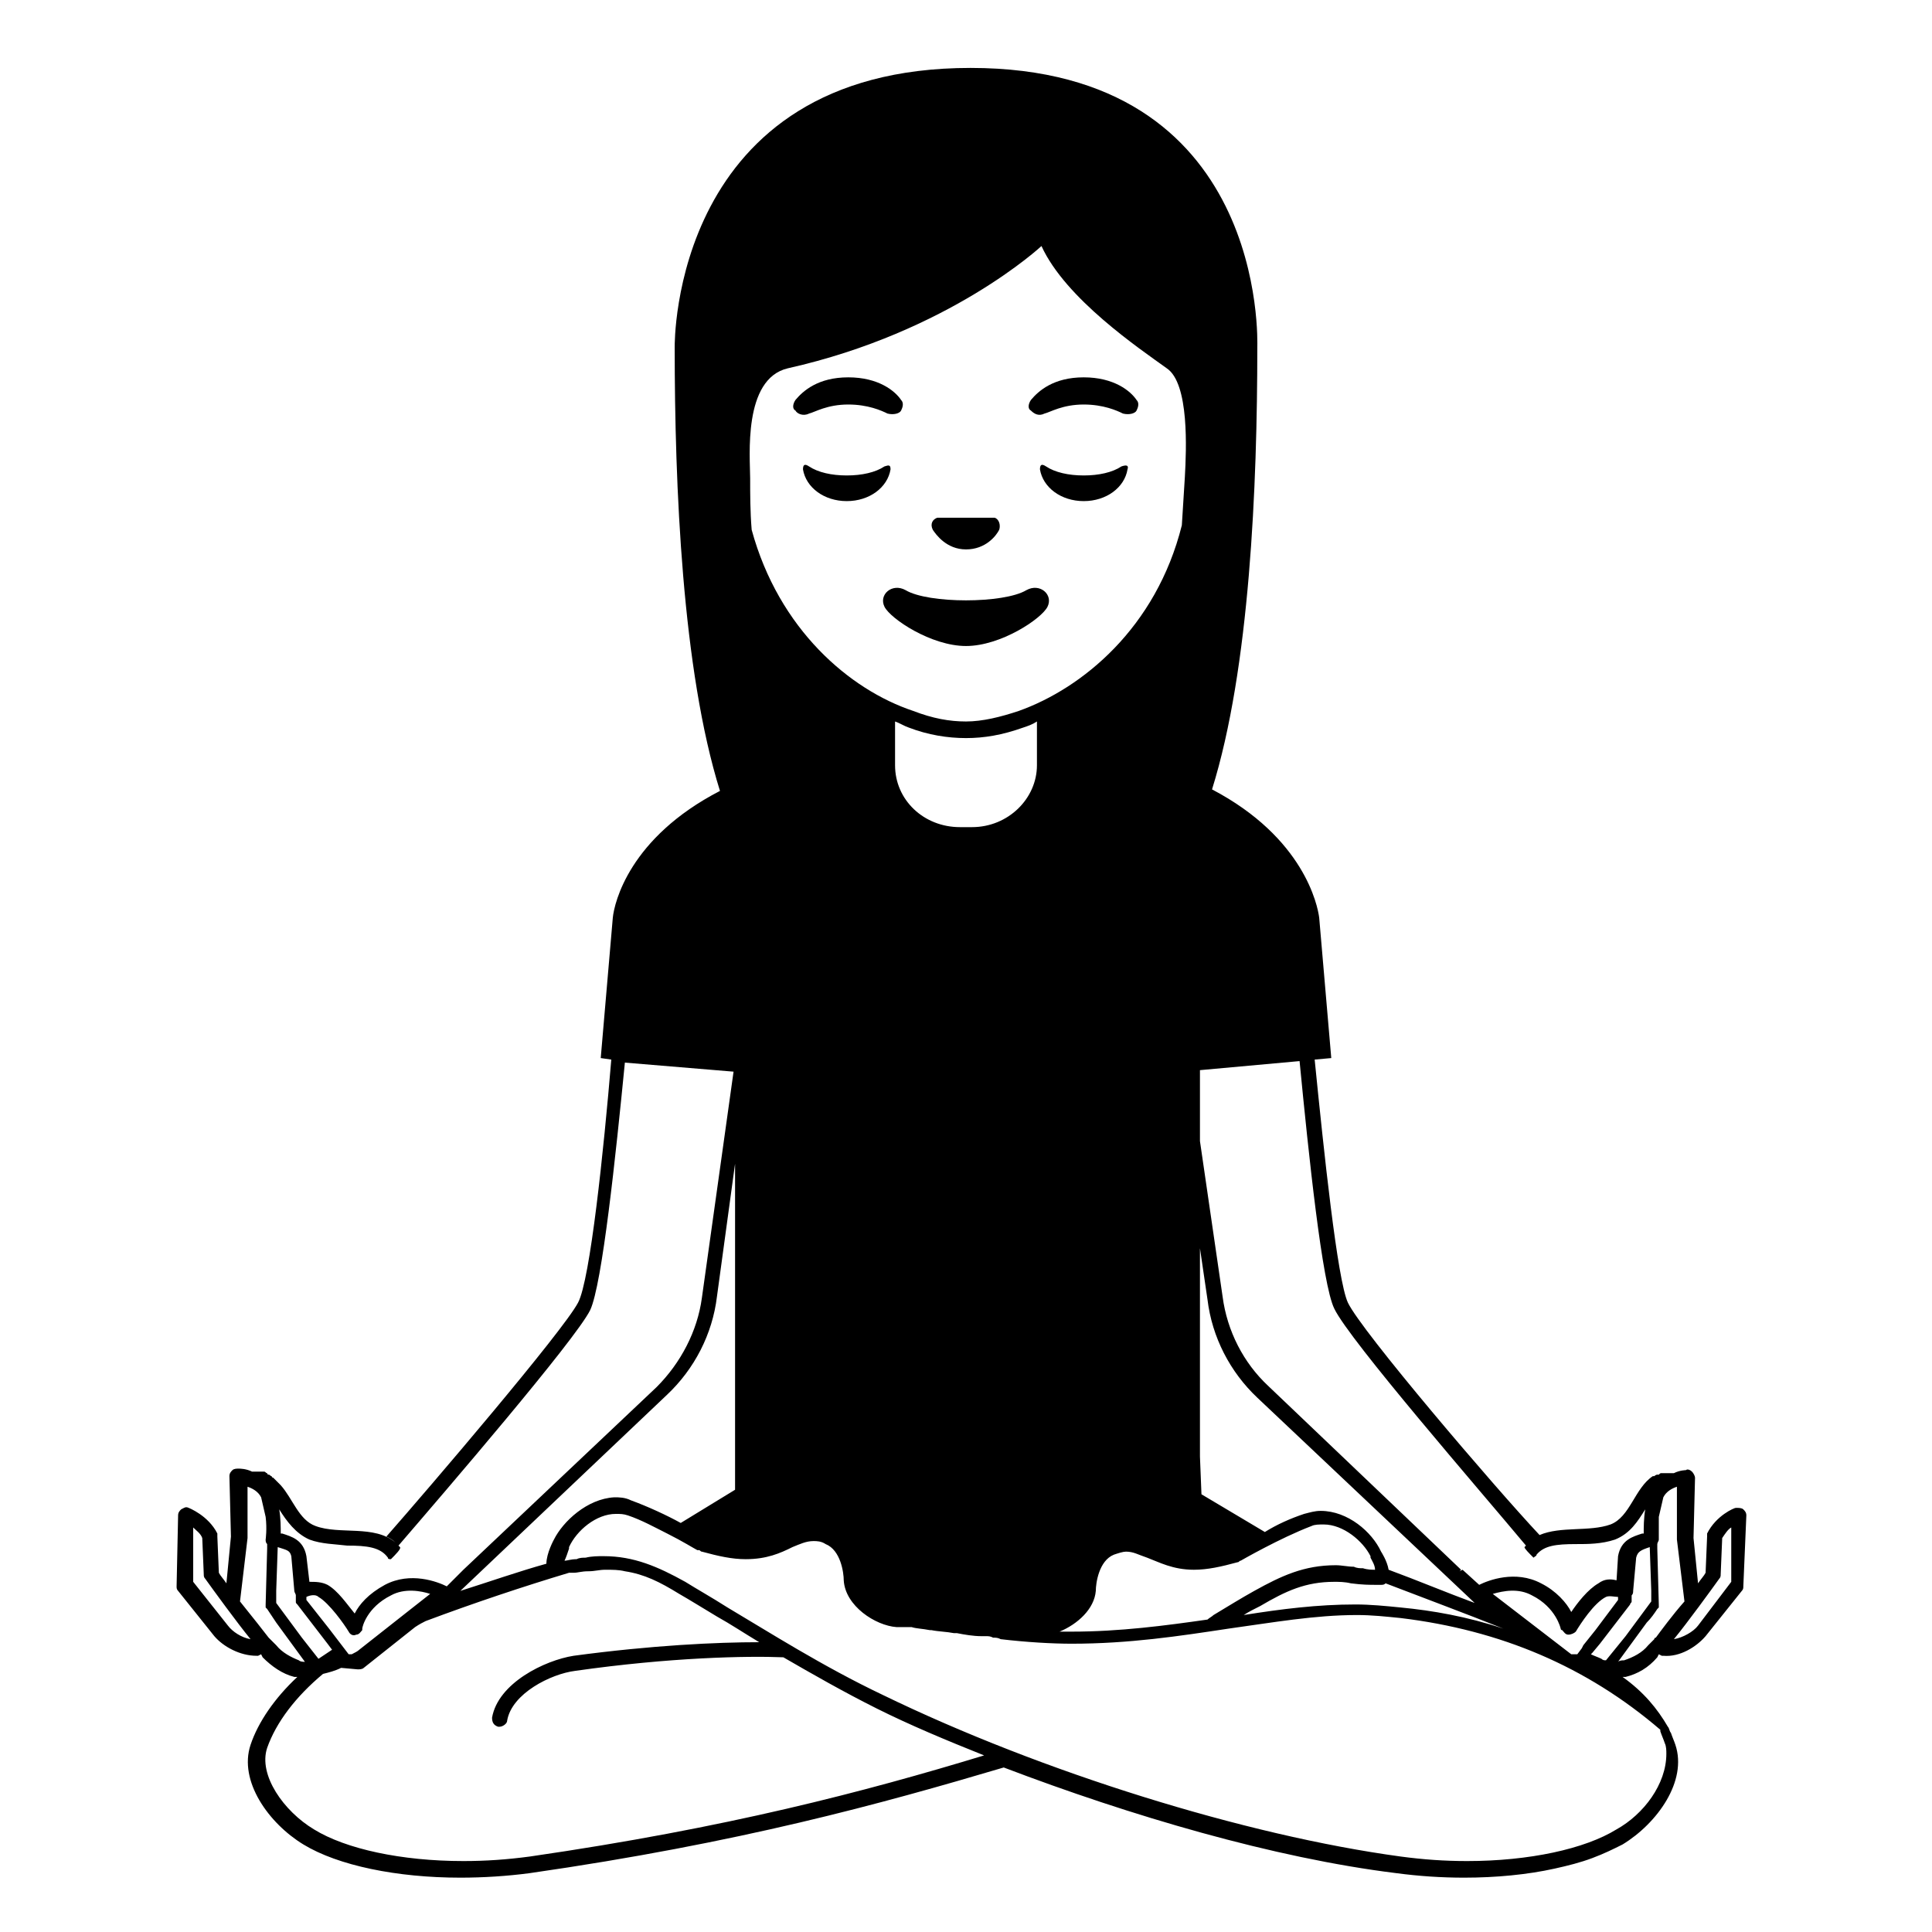 <svg viewBox="0 0 128 128" xmlns="http://www.w3.org/2000/svg">
  <g>
    <path d="M115.7,100.4c0-0.2-0.1-0.3-0.2-0.4c-0.1-0.1-0.3-0.1-0.5-0.1c-0.1,0-1.3,0.5-1.9,1.7c0,0.1,0,0.1,0,0.2l-0.1,2.4 c-0.1,0.2-0.3,0.4-0.5,0.7l-0.3-3l0.1-4c0-0.1-0.1-0.3-0.2-0.4s-0.3-0.2-0.4-0.1c0,0-0.4,0-0.8,0.2c0,0-0.1,0-0.1,0c0,0,0,0-0.1,0 c0.1,0,0.1,0,0.2,0h0c-0.1,0-0.1,0-0.2,0c-0.1,0-0.2,0-0.2,0c-0.1,0-0.1,0-0.2,0c-0.1,0-0.1,0-0.2,0c-0.1,0-0.1,0-0.2,0.1 c0,0-0.1,0-0.1,0c-0.1,0-0.2,0.1-0.2,0.1c0,0,0,0-0.1,0c-1.2,0.8-1.5,2.7-2.8,3.2c-1.4,0.5-3.3,0.1-4.7,0.7c0,0,0,0,0,0 C99,98.5,90.2,88.2,89.3,86.3c-0.7-1.5-1.6-10.1-2.2-16.1l1.1-0.1l-0.8-9.3c-0.1-0.8-1-5.3-7.1-8.5c2.5-8,3-20.1,3-29.3 c0-0.3,0.7-18.5-19-18.5C44.5,4.5,44.7,22.8,44.7,23c0,9.2,0.5,21.4,3,29.4c-6,3.1-7,7.4-7.1,8.4l-0.8,9.3l0.7,0.1 c-0.5,6-1.4,14.6-2.2,16.1c-1,1.9-9.8,12.2-12.7,15.5c0.2,0.1,0.4,0.2,0.6,0.4c-1.4-1.2-3.7-0.5-5.3-1.1c-1.1-0.4-1.5-1.8-2.3-2.7 c0,0,0,0,0,0c-0.1-0.1-0.1-0.1-0.2-0.2c0,0,0,0-0.1-0.1c-0.1-0.1-0.1-0.1-0.2-0.2c0,0-0.1,0-0.1-0.1c-0.1,0-0.1-0.1-0.2-0.1 c0,0-0.1,0-0.1-0.1c-0.1,0-0.1-0.1-0.2-0.1c-0.1,0-0.1,0-0.2,0c-0.1,0-0.1,0-0.2,0c-0.1,0-0.1,0-0.2,0c-0.1,0-0.1,0-0.2,0 c-0.4-0.2-0.8-0.2-0.9-0.2c-0.1,0-0.3,0-0.4,0.1s-0.2,0.2-0.2,0.4l0.1,4l-0.3,3.1c-0.2-0.3-0.4-0.5-0.5-0.7l-0.1-2.4 c0-0.1,0-0.1,0-0.2c-0.6-1.2-1.9-1.7-1.9-1.7c-0.2-0.1-0.3,0-0.5,0.1c-0.1,0.1-0.2,0.2-0.2,0.4l-0.1,4.7c0,0.1,0,0.2,0.1,0.3l2.4,3 c0.6,0.7,1.7,1.3,2.8,1.3c0.1,0,0.1,0,0.1,0l0.2-0.1l0.1,0.2c0.6,0.6,1.3,1.1,2.1,1.3c0.1,0,0.1,0,0.2,0c-1.5,1.4-2.6,3-3.1,4.5 c-0.8,2.4,1.2,5.2,3.5,6.6c2.3,1.4,6.2,2.2,10.4,2.2c1.5,0,3.1-0.1,4.6-0.3c13.9-2,23.3-4.6,31.4-7c8.4,3.2,17.9,6,26,7 c1.5,0.2,3,0.3,4.5,0.3c2.1,0,4.2-0.2,6-0.6c0.9-0.2,1.7-0.4,2.5-0.7c0.8-0.3,1.4-0.6,2-0.9c2.3-1.4,4.3-4.2,3.5-6.6 c-0.1-0.3-0.2-0.5-0.3-0.8c-0.1-0.1-0.1-0.3-0.2-0.4c0,0,0,0,0,0c0,0,0,0,0,0c-0.7-1.2-1.6-2.3-3-3.3c0.1,0,0.2,0,0.2,0 c0.8-0.2,1.5-0.6,2.1-1.3l0.1-0.2l0.2,0.1c0,0,0.1,0,0.1,0c1.1,0.1,2.2-0.6,2.8-1.3l2.4-3c0.1-0.1,0.1-0.2,0.1-0.3L115.7,100.4z M106.4,110c-0.1,0-0.2,0-0.3-0.1c-0.2-0.1-0.5-0.2-0.7-0.3c0,0,0,0,0,0l0.1-0.1l0.5-0.6l1-1.3l1-1.3c0-0.1,0.1-0.1,0.1-0.2l0-0.4 c0.1-0.1,0.1-0.2,0.1-0.3l0.2-2.2c0.1-0.4,0.3-0.5,0.9-0.7c0,0,0,0,0,0l0.1,2.9l0,0.7l-1.7,2.3L106.4,110z M36.7,102 c0,0-0.5,0.9-0.5,1.6c-1.8,0.5-3.8,1.2-5.7,1.8l13.7-13c1.8-1.7,3-4,3.3-6.5l1.2-8.8v18.2c0,0,0,0,0,0v3.4l-3.6,2.2 c-0.9-0.5-2.2-1.1-3.3-1.5c-0.4-0.2-0.8-0.2-1.1-0.2C38.9,99.3,37.3,100.8,36.7,102z M23.3,109.6l-0.2,0l-1.3-1.7l-1.5-1.9l0-0.2 c0.2-0.1,0.6-0.2,0.8,0c0.7,0.4,1.7,1.8,2,2.3c0,0,0,0,0,0c0.1,0.2,0.3,0.3,0.5,0.2c0.2,0,0.3-0.2,0.4-0.3c0,0,0,0,0-0.1 c0-0.1,0.3-1.4,1.9-2.2c0.9-0.5,2-0.3,2.6-0.1l-1.4,1.1l-3.3,2.6C23.7,109.4,23.5,109.5,23.3,109.6z M18.3,105.4l0.1-2.9 c0,0,0,0,0,0c0.6,0.2,0.8,0.2,0.9,0.6l0.2,2.3c0,0.1,0.1,0.2,0.1,0.3l0,0.4c0,0.1,0,0.1,0.1,0.2l1,1.3l1,1.3l0.3,0.4 c-0.3,0.2-0.6,0.4-0.9,0.6l-1.1-1.4l-1.7-2.3L18.3,105.4z M104.9,109l-0.1,0.2l-0.3,0.4l-0.4,0l-2.6-2l-2.6-2 c0.7-0.2,1.7-0.4,2.6,0.1c1.6,0.8,1.9,2.2,1.9,2.2c0,0,0,0.1,0.1,0.1c0.1,0.1,0.2,0.3,0.4,0.3c0.2,0,0.4-0.1,0.5-0.2c0,0,0,0,0,0 c0.3-0.5,1.2-1.9,2-2.3c0.2-0.1,0.6,0,0.8,0l0,0.2l-1.5,2L104.9,109z M97.7,106.2c-1.9-0.7-3.8-1.5-5.7-2.2 c-0.1-0.6-0.5-1.2-0.5-1.2c-0.6-1.3-2.2-2.7-4-2.7c-0.4,0-0.7,0.1-1.1,0.2c-0.9,0.3-1.8,0.7-2.6,1.2l-4.2-2.5l-0.1-2.5V82.7 l0.5,3.4c0.3,2.5,1.5,4.8,3.3,6.5L97.7,106.2z M49.8,35.1c-0.1-1.2-0.1-2.4-0.1-3.4c0-1.4-0.5-6.6,2.5-7.3C62.9,22,69,16.3,69,16.3 c1.6,3.5,6.5,6.8,8.3,8.1c1.5,1,1.3,5.4,1.2,7.2l-0.2,3.2c-1.7,6.8-6.6,10.8-10.8,12.3c-1.2,0.4-2.4,0.7-3.5,0.7s-2.2-0.2-3.5-0.7 C56.3,45.7,51.6,41.7,49.8,35.1z M68.7,50.7c0,2.2-1.9,4.1-4.3,4.1h-0.8c-2.4,0-4.3-1.8-4.3-4.1v-2.9c0.3,0.1,0.6,0.3,0.9,0.4 c1.3,0.5,2.6,0.7,3.8,0.7s2.4-0.2,3.8-0.7c0.3-0.1,0.6-0.2,0.9-0.4V50.7z M72.6,105.4c0-0.5,0.2-2,1.2-2.4c0.3-0.1,0.6-0.2,0.8-0.2 c0.5,0,0.8,0.2,1.4,0.4c0.8,0.3,1.7,0.8,3.1,0.8c0.9,0,1.8-0.2,2.9-0.5c0.1,0,0.1-0.1,0.2-0.1c0,0,2.6-1.5,4.7-2.3 c0.2-0.1,0.5-0.1,0.8-0.1l0,0c1.3,0,2.6,1.1,3.1,2.1c0,0,0,0.1,0,0.1c0.1,0.2,0.3,0.5,0.3,0.8c-0.2,0-0.5,0-0.8-0.1 c-0.2,0-0.4,0-0.6-0.1c-0.4,0-0.8-0.1-1.2-0.1c-2.1,0-3.6,0.7-5.4,1.7c-0.9,0.5-1.7,1-2.7,1.6c-0.1,0.1-0.3,0.2-0.4,0.3 c-2.8,0.4-5.8,0.8-9,0.8c-0.1,0-0.3,0-0.5,0c-0.1,0-0.2,0-0.3,0C71.4,107.6,72.5,106.6,72.6,105.4z M83.5,106.4 c1.7-1,3-1.6,4.9-1.6c0.3,0,0.7,0,1.1,0.1c0.8,0.1,1.2,0.1,1.7,0.1c0.1,0,0.2,0,0.3,0c0.1,0,0.2,0,0.3-0.1c2.6,1,5.3,2,7.8,3 c-2.4-0.8-4.7-1.2-6.8-1.4c-1-0.1-2-0.2-3-0.2c-2.5,0-4.9,0.3-7.4,0.7C82.7,106.8,83.1,106.6,83.5,106.4z M88.4,86.7 c1,2.1,9.7,12.1,12.7,15.7c0,0-0.1,0.1-0.1,0.1c0,0.1,0.3,0.4,0.6,0.7c0.1-0.1,0.2-0.1,0.2-0.2c0.5-0.6,1.3-0.7,2.6-0.7 c0.8,0,1.7,0,2.6-0.3c1-0.4,1.5-1.2,2-2c-0.1,0.6-0.1,1.2-0.1,1.6c0,0,0,0-0.1,0c-0.6,0.2-1.4,0.4-1.6,1.5l-0.1,1.6 c-0.4-0.1-0.8-0.1-1.2,0.2c-0.7,0.4-1.4,1.3-1.8,1.9c-0.3-0.6-1-1.4-2-1.9c-1.7-0.9-3.5-0.2-4.1,0.1l-1.1-1l-0.2,0.1l0.1-0.1 L84,91.8c-1.6-1.5-2.7-3.6-3-5.9l-1.5-10.3v-4.7l6.6-0.6C86.7,76.5,87.6,85.1,88.4,86.7z M20.5,102c0.8,0.3,1.7,0.3,2.5,0.4 c1.3,0,2.2,0.1,2.7,0.8c0,0.1,0.1,0.1,0.2,0.1c0.3-0.3,0.7-0.7,0.6-0.8c-0.1-0.1-0.2-0.2-0.2-0.2c0,0,0.1,0.1,0.1,0.1 c3.1-3.6,11.7-13.6,12.7-15.6c0.8-1.7,1.7-10.3,2.3-16.4l7.2,0.6l-2.1,15c-0.3,2.2-1.4,4.3-3,5.9l-12.8,12.1l0,0l-1.1,1.1 c-0.6-0.3-2.4-1-4.1-0.1c-1.1,0.6-1.7,1.3-2,1.9c-0.5-0.6-1.1-1.5-1.8-1.9c-0.4-0.2-0.8-0.2-1.2-0.2l-0.2-1.7 c-0.2-1.1-1-1.3-1.6-1.5c0,0,0,0-0.1,0c0-0.4,0-1-0.1-1.6C19,100.8,19.6,101.6,20.5,102z M15.1,107.7l-2.3-2.9l0-3.6 c0.2,0.2,0.5,0.4,0.6,0.7l0.1,2.4c0,0.1,0,0.2,0.1,0.3c0.5,0.7,2.1,2.9,3,4C16,108.5,15.4,108.1,15.1,107.7z M18.3,109l-0.4-0.4 c0,0-0.1-0.1-0.1-0.1c-0.3-0.4-1.1-1.4-1.9-2.4l0.5-4.2l0-2.1l0-1.3c0.3,0.1,0.7,0.3,0.9,0.7c0.1,0.4,0.2,0.9,0.3,1.3 c0.1,0.8,0,1.5,0,1.5c0,0.1,0,0.2,0.1,0.3c0,0.1,0,0.2,0,0.3l-0.1,3.7c0,0,0,0.1,0,0.1c0,0,0,0.1,0,0.1l0.1,0.1 c0.2,0.3,0.4,0.6,0.6,0.9l1.9,2.6c-0.1,0-0.3,0-0.4-0.1C19.3,109.8,18.7,109.5,18.3,109z M35.1,123c-1.5,0.2-2.9,0.3-4.4,0.3 c-4.1,0-7.8-0.8-9.9-2.1c-2-1.2-3.7-3.6-3.1-5.4c0.6-1.7,1.9-3.4,3.7-4.9c0.4-0.1,0.8-0.2,1.2-0.4l1.1,0.1c0.1,0,0.3,0,0.4-0.1 l3.4-2.7c0.3-0.2,0.5-0.3,0.7-0.4c3.2-1.2,6.5-2.3,9.5-3.2c0.1,0,0.2,0,0.3,0c0.3,0,0.5-0.1,1-0.1c0.4,0,0.7-0.1,1.1-0.1 c0.5,0,0.9,0,1.3,0.1c1.3,0.2,2.3,0.7,3.6,1.5c0.7,0.4,1.5,0.9,2.5,1.5c0.9,0.5,1.8,1.1,2.8,1.7c-2.8,0-7.1,0.2-12.3,0.9 c-1.9,0.3-5,1.8-5.4,4.1c0,0.3,0.1,0.5,0.4,0.6c0,0,0.1,0,0.1,0c0.2,0,0.5-0.2,0.5-0.4c0.3-1.8,2.9-3.1,4.5-3.3 c6.3-0.9,11.4-1,13.8-0.9c1.9,1.1,4,2.3,6.2,3.4c2.2,1.1,4.6,2.1,7.1,3.1C57.3,118.7,48.2,121.1,35.1,123z M107.1,121.2 c-2.1,1.3-5.8,2.1-9.9,2.1c-1.5,0-2.9-0.1-4.4-0.3c-10.3-1.4-23.8-5.6-34.3-10.7c-4-1.9-7.6-4.2-10.3-5.8c-1.1-0.7-2-1.2-2.8-1.7 c-1.8-1-3.4-1.7-5.4-1.7c-0.4,0-0.8,0-1.2,0.1c-0.2,0-0.4,0-0.6,0.1c-0.4,0-0.6,0.1-0.8,0.1c0.1-0.2,0.2-0.5,0.3-0.8 c0,0,0-0.1,0-0.1c0.5-1.1,1.8-2.2,3.1-2.2c0.3,0,0.5,0,0.8,0.1c0.9,0.3,1.8,0.8,2.6,1.2l0,0c1,0.5,1.8,1,2,1.1c0,0,0.1,0,0.1,0 c0.1,0,0.1,0.1,0.2,0.1c1.1,0.3,2,0.5,2.9,0.5c1.4,0,2.3-0.4,3.1-0.8c0.5-0.2,0.9-0.4,1.4-0.4c0.2,0,0.5,0,0.8,0.2 c1,0.4,1.2,1.9,1.2,2.4c0.1,1.7,2.1,3,3.5,3.1c0,0,0.1,0,0.1,0c0,0,0,0,0.1,0c0,0,0.1,0,0.1,0c0.1,0,0.1,0,0.2,0c0.1,0,0.1,0,0.2,0 c0.1,0,0.2,0,0.2,0c0,0,0.1,0,0.1,0c0.3,0.1,0.7,0.1,1.2,0.2c0,0,0.1,0,0.1,0c0.5,0.1,1,0.1,1.5,0.2c0.1,0,0.1,0,0.2,0 c0.5,0.1,1.1,0.2,1.6,0.2c0.1,0,0.2,0,0.3,0c0.2,0,0.3,0,0.5,0.1c0.2,0,0.3,0,0.5,0.1c1.7,0.2,3.4,0.3,4.7,0.3 c3.8,0,7.1-0.5,10.4-1c2.9-0.4,5.7-0.9,8.5-0.9c1,0,1.9,0.1,2.9,0.2c6.6,0.8,12.3,3.2,17.2,7.4c0,0,0,0,0,0c0,0,0,0.1,0,0.1 c0.1,0.3,0.2,0.5,0.3,0.8c0.1,0.2,0.1,0.5,0.1,0.7C110.4,118.2,108.9,120.2,107.1,121.2z M109.7,108.5c-0.1,0-0.1,0.1-0.1,0.1 l-0.4,0.4c-0.4,0.5-1,0.8-1.6,1c-0.1,0-0.3,0-0.4,0.1l1.9-2.6c0.3-0.3,0.5-0.6,0.7-0.9l0.1-0.1c0,0,0-0.1,0-0.1c0,0,0-0.1,0-0.1 l-0.1-3.7c0-0.1,0-0.2,0-0.3c0-0.1,0.1-0.2,0.1-0.3c0,0,0-0.7,0-1.5c0.1-0.4,0.2-0.9,0.3-1.3c0.2-0.4,0.6-0.6,0.9-0.7l0,1.3l0,2.2 l0.5,4.1C110.8,107,110,108.1,109.7,108.5z M112.5,107.7c-0.3,0.4-1,0.8-1.6,0.9c0.9-1.1,2.5-3.3,3-4c0.1-0.1,0.1-0.2,0.1-0.3 l0.1-2.4c0.2-0.3,0.4-0.6,0.6-0.7l0,3.6L112.5,107.7z"/>
    <path d="M69.4,40.2c0.4-0.8-0.5-1.6-1.4-1.1c-1.5,0.9-6.5,0.9-8,0c-0.9-0.5-1.8,0.3-1.4,1.1c0.4,0.8,3.1,2.6,5.4,2.6 C66.3,42.8,69,41,69.4,40.2z"/>
    <path d="M64,36.4c1.3,0,2-0.9,2.2-1.3c0.1-0.3,0-0.7-0.3-0.8c-0.1,0-0.1,0-0.2,0h-3.4c-0.1,0-0.1,0-0.2,0c-0.3,0.1-0.5,0.4-0.3,0.8 C62,35.4,62.7,36.4,64,36.4z"/>
    <path d="M58.6,30.9c-0.6,0.4-1.5,0.6-2.5,0.6s-1.9-0.2-2.5-0.6c-0.3-0.2-0.4-0.1-0.4,0.2c0.2,1.2,1.4,2.1,2.9,2.1 c1.5,0,2.7-0.9,2.9-2.1C59,30.8,58.9,30.8,58.6,30.9z"/>
    <path d="M74.3,30.9c-0.6,0.4-1.5,0.6-2.5,0.6s-1.9-0.2-2.5-0.6c-0.3-0.2-0.4-0.1-0.4,0.2c0.2,1.2,1.4,2.1,2.9,2.1 c1.5,0,2.7-0.9,2.9-2.1C74.8,30.8,74.6,30.8,74.3,30.9z"/>
    <path d="M53.6,27.4c0.4-0.1,1.2-0.6,2.6-0.6c1.3,0,2.2,0.4,2.6,0.6c0.4,0.1,0.8,0,0.9-0.2c0.1-0.2,0.2-0.5,0-0.7 c-0.4-0.6-1.5-1.5-3.5-1.5s-3,0.9-3.5,1.5c-0.2,0.3-0.2,0.6,0,0.7C52.8,27.4,53.2,27.6,53.6,27.4z"/>
    <path d="M69.2,27.4c0.4-0.1,1.2-0.6,2.6-0.6c1.3,0,2.2,0.4,2.6,0.6c0.4,0.1,0.8,0,0.9-0.2c0.1-0.2,0.2-0.5,0-0.7 c-0.4-0.6-1.5-1.5-3.5-1.5s-3,0.9-3.5,1.5c-0.2,0.3-0.2,0.6,0,0.7C68.5,27.4,68.8,27.6,69.2,27.4z"/>
  </g>
</svg>